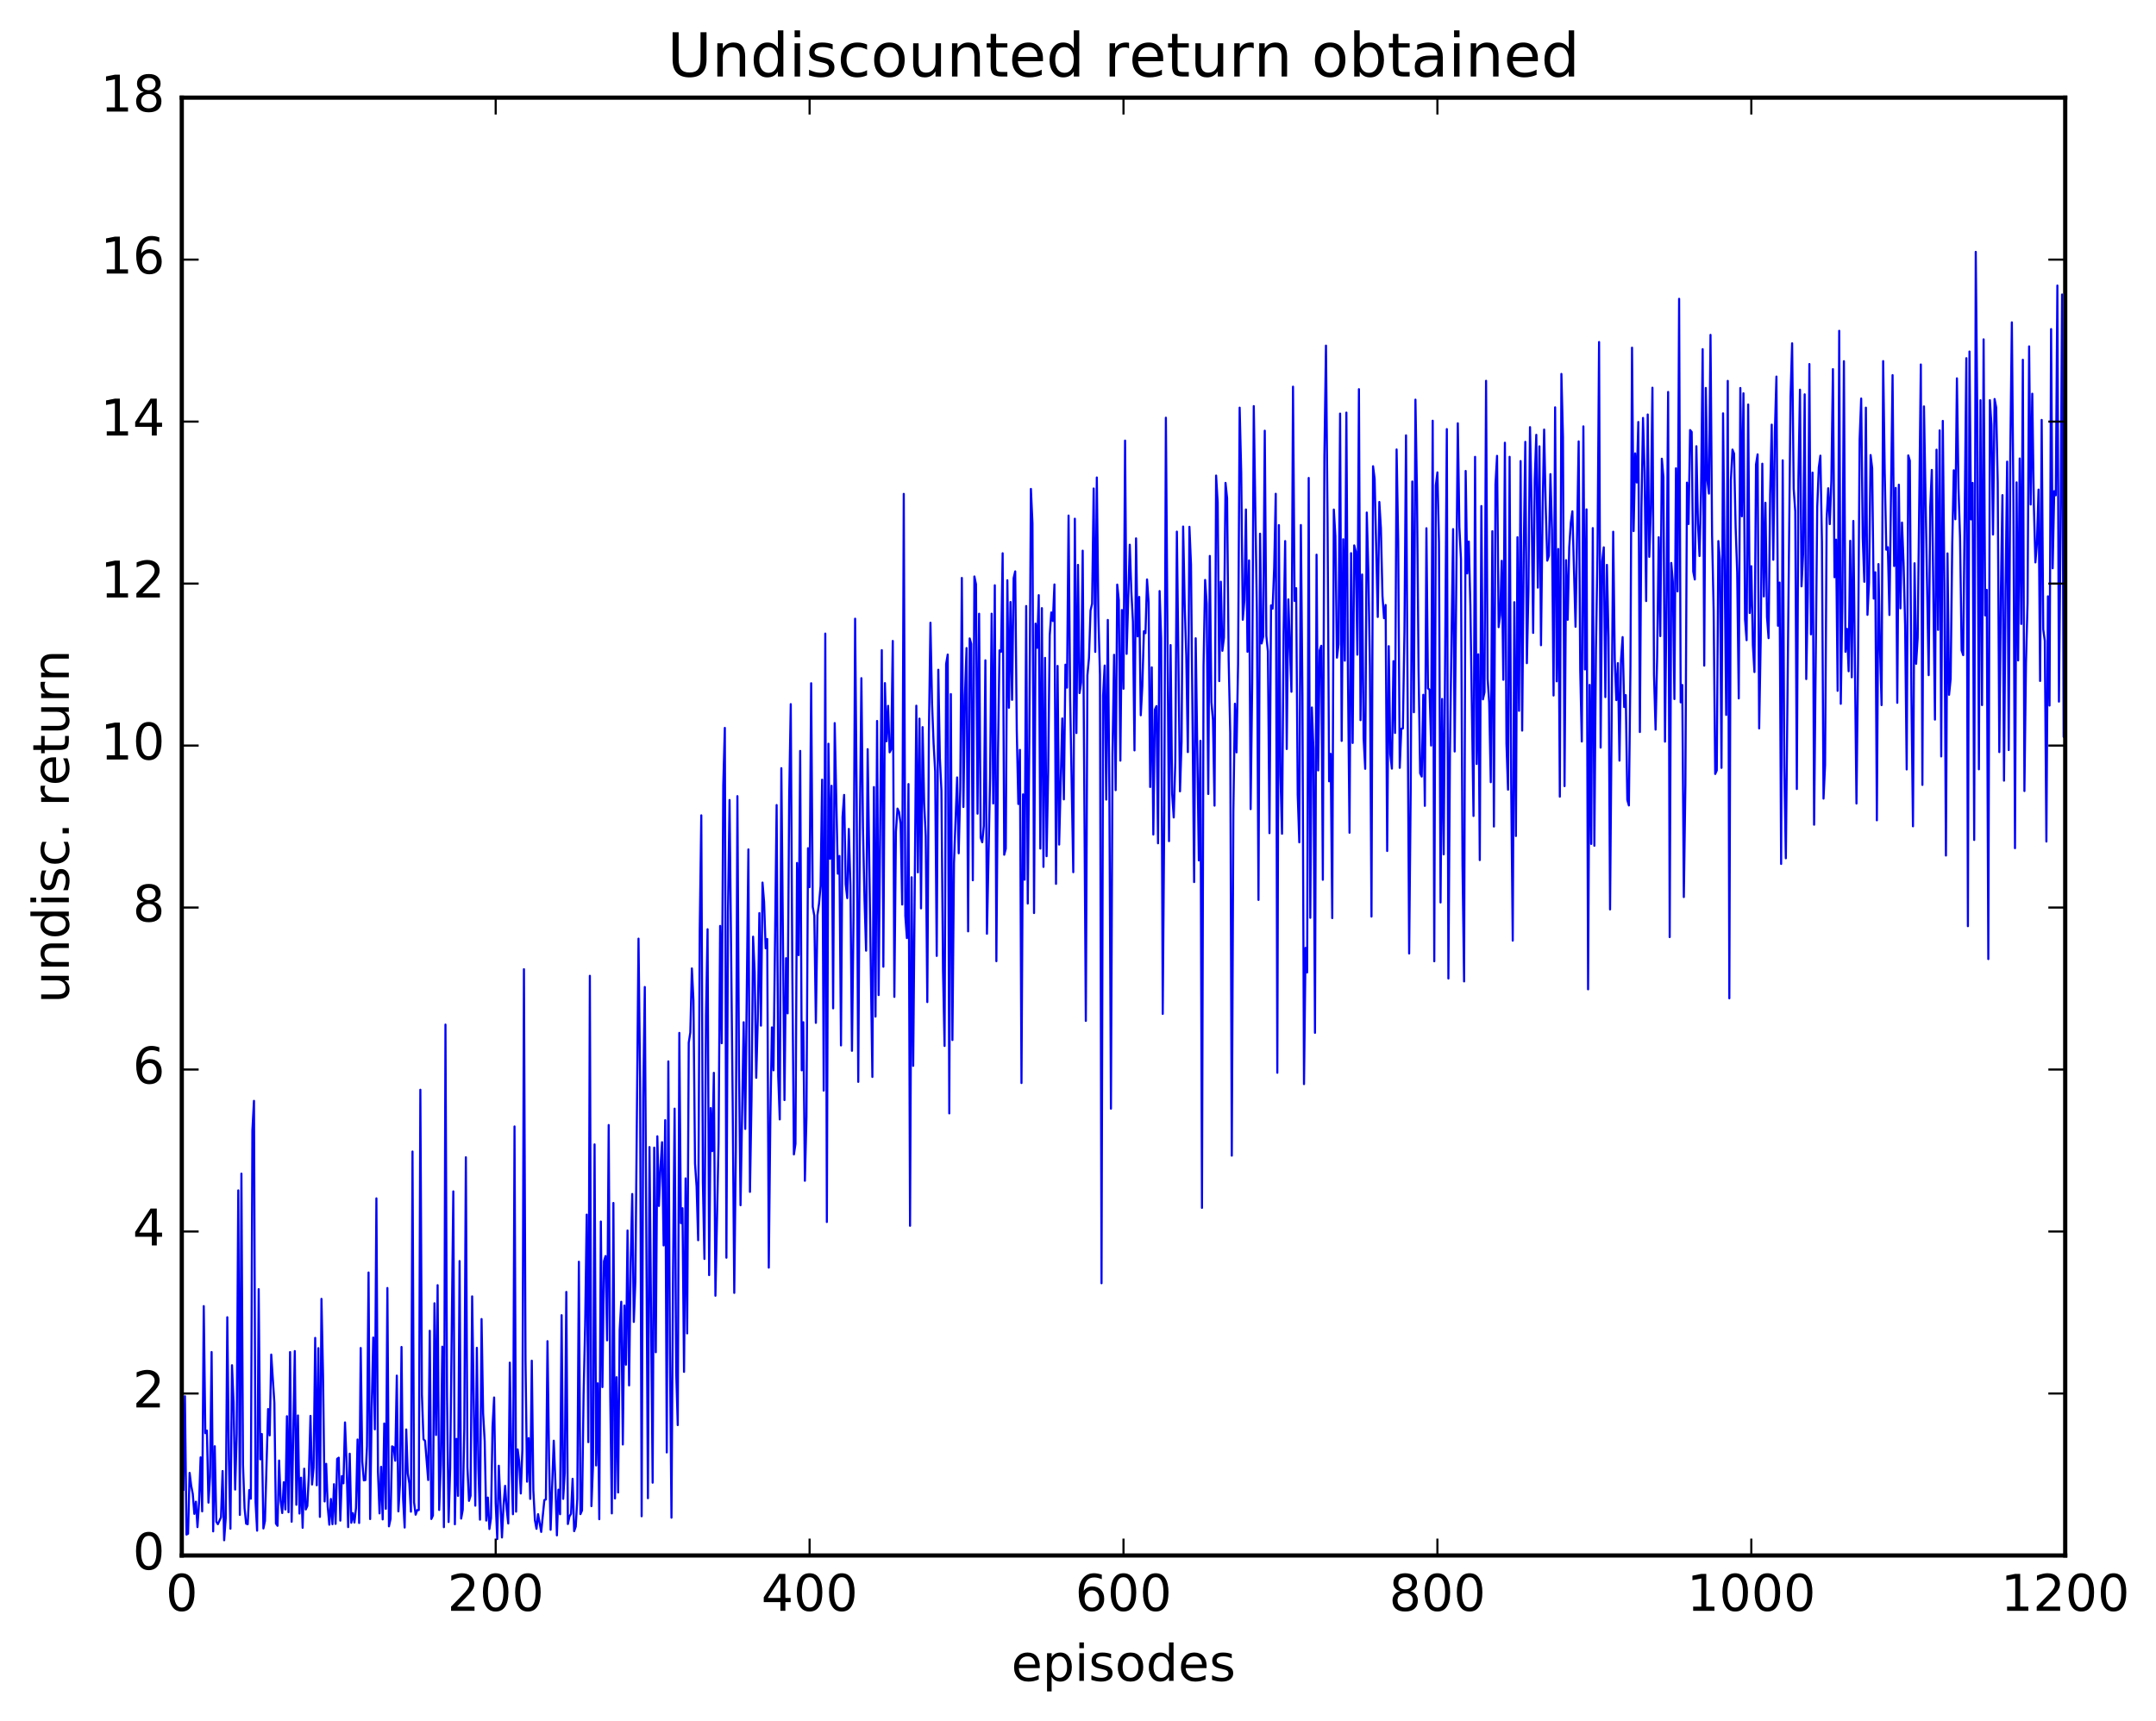 <?xml version="1.0" encoding="utf-8" standalone="no"?>
<!DOCTYPE svg PUBLIC "-//W3C//DTD SVG 1.1//EN"
  "http://www.w3.org/Graphics/SVG/1.1/DTD/svg11.dtd">
<!-- Created with matplotlib (http://matplotlib.org/) -->
<svg height="408pt" version="1.1" viewBox="0 0 511 408" width="511pt" xmlns="http://www.w3.org/2000/svg" xmlns:xlink="http://www.w3.org/1999/xlink">
 <defs>
  <style type="text/css">
*{stroke-linecap:butt;stroke-linejoin:round;stroke-miterlimit:100000;}
  </style>
 </defs>
 <g id="figure_1">
  <g id="patch_1">
   <path d="M 0 408.169 
L 511.954 408.169 
L 511.954 0 
L 0 0 
z
" style="fill:#ffffff;"/>
  </g>
  <g id="axes_1">
   <g id="patch_2">
    <path d="M 43.084 368.742 
L 489.484 368.742 
L 489.484 23.142 
L 43.084 23.142 
z
" style="fill:#ffffff;"/>
   </g>
   <g id="line2d_1">
    <path clip-path="url(#p17d30e671a)" d="M 43.456 353.165 
L 43.828 330.994 
L 44.2 363.785 
L 44.572 363.581 
L 44.944 349.164 
L 45.316 352.205 
L 45.688 354.133 
L 46.06 358.88 
L 46.432 355.994 
L 46.804 362.019 
L 47.176 356.149 
L 47.548 345.483 
L 47.92 358.288 
L 48.292 309.629 
L 48.664 339.74 
L 49.036 339.13 
L 49.408 356.212 
L 49.78 350.08 
L 50.152 320.515 
L 50.524 363.03 
L 50.896 342.851 
L 51.268 360.742 
L 51.64 361.321 
L 52.384 359.676 
L 52.756 348.725 
L 53.128 365.137 
L 53.5 359.887 
L 53.872 312.264 
L 54.244 345.825 
L 54.616 362.399 
L 54.988 323.644 
L 55.36 332.441 
L 55.732 353.114 
L 56.104 339.828 
L 56.476 282.19 
L 56.848 359.126 
L 57.22 278.216 
L 57.592 347.158 
L 57.964 357.518 
L 58.336 361.208 
L 58.708 361.333 
L 59.08 353.232 
L 59.452 355.281 
L 59.824 267.893 
L 60.196 260.972 
L 60.568 356.021 
L 60.94 362.862 
L 61.312 305.613 
L 61.684 345.951 
L 62.056 339.943 
L 62.428 362.337 
L 62.8 360.558 
L 63.544 334.024 
L 63.916 340.273 
L 64.288 321.114 
L 65.032 332.576 
L 65.404 361.185 
L 65.776 361.704 
L 66.148 346.239 
L 66.52 355.887 
L 66.892 358.682 
L 67.264 351.37 
L 67.636 357.838 
L 68.008 335.731 
L 68.38 358.49 
L 68.752 320.528 
L 69.124 360.737 
L 69.868 320.287 
L 70.24 356.721 
L 70.612 335.546 
L 70.984 358.799 
L 71.356 350.299 
L 71.728 362.179 
L 72.1 348.178 
L 72.472 357.837 
L 72.844 357.02 
L 73.216 349.432 
L 73.588 335.652 
L 73.96 351.915 
L 74.332 347.916 
L 74.704 317.165 
L 75.076 352.097 
L 75.448 319.594 
L 75.82 359.594 
L 76.192 307.912 
L 76.564 325.947 
L 76.936 355.932 
L 77.308 347.014 
L 77.68 357.207 
L 78.052 361.446 
L 78.424 355.348 
L 78.796 361.328 
L 79.168 351.839 
L 79.54 361.247 
L 79.912 345.838 
L 80.284 345.559 
L 80.656 360.482 
L 81.028 349.919 
L 81.4 351.636 
L 81.772 337.201 
L 82.144 346.865 
L 82.516 362.012 
L 82.888 344.621 
L 83.26 360.99 
L 83.632 358.702 
L 84.004 360.923 
L 84.376 357.48 
L 84.748 341.248 
L 85.12 361.039 
L 85.492 319.557 
L 85.864 346.494 
L 86.236 350.938 
L 86.608 350.869 
L 86.98 342.87 
L 87.352 301.661 
L 87.724 360.108 
L 88.096 333.941 
L 88.468 317.074 
L 88.84 338.836 
L 89.212 284.088 
L 89.584 348.919 
L 89.956 358.762 
L 90.328 347.725 
L 90.7 360.19 
L 91.072 337.452 
L 91.444 357.683 
L 91.816 305.336 
L 92.188 361.832 
L 92.56 360.072 
L 92.932 342.872 
L 93.304 343.1 
L 93.676 346.283 
L 94.048 326.108 
L 94.42 358.289 
L 94.792 351.975 
L 95.164 319.312 
L 95.536 355.302 
L 95.908 362.117 
L 96.28 338.87 
L 96.652 349.327 
L 97.024 351.723 
L 97.396 358.362 
L 97.768 272.983 
L 98.14 356.155 
L 98.512 359.071 
L 98.884 357.993 
L 99.256 357.983 
L 99.628 258.341 
L 100 330.593 
L 100.372 341.195 
L 100.744 341.549 
L 101.488 350.86 
L 101.86 315.474 
L 102.232 360.087 
L 102.604 359.265 
L 102.976 308.956 
L 103.348 340.189 
L 103.72 304.668 
L 104.092 357.953 
L 104.464 347.303 
L 104.836 319.236 
L 105.208 362.028 
L 105.58 242.891 
L 105.952 331.052 
L 106.324 360.806 
L 106.696 348.074 
L 107.44 282.432 
L 107.812 361.348 
L 108.184 341.103 
L 108.556 354.615 
L 108.928 298.951 
L 109.3 359.997 
L 109.672 357.947 
L 110.044 338.599 
L 110.416 274.348 
L 110.788 347.813 
L 111.16 355.793 
L 111.532 354.585 
L 111.904 307.322 
L 112.648 356.936 
L 113.02 319.514 
L 113.392 348.106 
L 113.764 360.25 
L 114.136 312.693 
L 114.508 335.057 
L 114.88 341.693 
L 115.252 360.464 
L 115.624 355.012 
L 115.996 362.474 
L 116.368 359.915 
L 116.74 338.192 
L 117.112 331.288 
L 117.484 356.29 
L 117.856 364.858 
L 118.228 347.467 
L 118.972 364.476 
L 119.344 356.946 
L 119.716 352.236 
L 120.088 357.772 
L 120.46 361.157 
L 120.832 323.032 
L 121.204 346.704 
L 121.576 358.961 
L 121.948 267.041 
L 122.32 358.355 
L 122.692 343.595 
L 123.064 346.564 
L 123.436 354.047 
L 123.808 343.683 
L 124.18 229.764 
L 124.552 322.637 
L 124.924 351.255 
L 125.296 340.916 
L 125.668 355.327 
L 126.04 322.569 
L 126.412 353.33 
L 126.784 360.369 
L 127.156 362.421 
L 127.528 358.951 
L 128.272 363.16 
L 129.016 355.609 
L 129.388 355.459 
L 129.76 317.939 
L 130.132 345.809 
L 130.504 362.652 
L 131.248 341.535 
L 131.62 350.929 
L 131.992 363.971 
L 132.364 353.144 
L 132.736 358.962 
L 133.108 311.778 
L 133.48 355.324 
L 133.852 349.139 
L 134.224 306.267 
L 134.596 361.284 
L 134.968 359.461 
L 135.34 358.888 
L 135.712 350.564 
L 136.084 362.973 
L 136.456 361.898 
L 136.828 355.327 
L 137.2 299.114 
L 137.572 358.941 
L 137.944 358.068 
L 138.316 330.661 
L 138.688 314.272 
L 139.06 287.939 
L 139.432 341.87 
L 139.804 231.327 
L 140.176 357.044 
L 140.548 347.449 
L 140.92 271.295 
L 141.292 347.407 
L 141.664 327.918 
L 142.036 360.148 
L 142.408 289.571 
L 142.78 328.823 
L 143.152 298.989 
L 143.524 297.759 
L 143.896 317.749 
L 144.268 266.702 
L 144.64 331.366 
L 145.012 358.767 
L 145.384 285.176 
L 145.756 355.23 
L 146.128 326.482 
L 146.5 353.808 
L 146.872 315.233 
L 147.244 308.596 
L 147.616 342.432 
L 147.988 309.487 
L 148.36 323.514 
L 148.732 291.699 
L 149.104 328.427 
L 149.476 299.484 
L 149.848 283.052 
L 150.22 313.376 
L 150.592 303.77 
L 151.336 222.52 
L 151.708 255.695 
L 152.08 359.446 
L 152.452 260.129 
L 152.824 233.979 
L 153.568 355.163 
L 153.94 271.929 
L 154.684 351.487 
L 155.056 272.058 
L 155.428 320.564 
L 155.8 269.372 
L 156.172 285.883 
L 156.544 276.788 
L 156.916 270.77 
L 157.288 295.244 
L 157.66 265.549 
L 158.032 344.314 
L 158.404 251.616 
L 158.776 319.716 
L 159.148 359.785 
L 159.52 301.591 
L 159.892 262.82 
L 160.264 325.094 
L 160.636 337.83 
L 161.008 244.86 
L 161.38 289.96 
L 161.752 286.424 
L 162.124 325.216 
L 162.496 279.35 
L 162.868 316.096 
L 163.24 247.182 
L 163.612 244.776 
L 163.984 229.577 
L 164.356 237.152 
L 164.728 275.855 
L 165.1 281.26 
L 165.472 294.009 
L 165.844 220.617 
L 166.216 193.284 
L 166.588 280.18 
L 166.96 298.444 
L 167.332 240.709 
L 167.704 220.29 
L 168.076 302.282 
L 168.448 262.675 
L 168.82 272.9 
L 169.192 254.327 
L 169.564 307.165 
L 170.308 270.841 
L 170.68 219.5 
L 171.052 247.304 
L 171.424 186.109 
L 171.796 172.557 
L 172.168 298.149 
L 172.54 216.182 
L 172.912 189.648 
L 173.656 261.485 
L 174.028 306.488 
L 174.4 272.736 
L 174.772 188.739 
L 175.144 251.836 
L 175.516 285.713 
L 176.26 242.333 
L 176.632 267.622 
L 177.376 201.363 
L 177.748 282.544 
L 178.12 260.627 
L 178.492 222.048 
L 178.864 230.487 
L 179.236 255.505 
L 179.608 241.459 
L 179.98 216.457 
L 180.352 243.143 
L 180.724 209.225 
L 181.096 213.827 
L 181.468 224.799 
L 181.84 222.594 
L 182.212 300.508 
L 182.584 264.612 
L 182.956 243.55 
L 183.328 253.73 
L 184.072 190.843 
L 184.444 255.079 
L 184.816 265.368 
L 185.188 182.103 
L 185.932 260.782 
L 186.304 227.147 
L 186.676 240.238 
L 187.048 188.793 
L 187.42 166.926 
L 187.792 230.271 
L 188.164 273.665 
L 188.536 271.18 
L 188.908 204.574 
L 189.28 226.427 
L 189.652 178.016 
L 190.024 253.733 
L 190.396 242.328 
L 190.768 279.916 
L 191.14 264.776 
L 191.512 201.076 
L 191.884 210.305 
L 192.256 161.97 
L 192.628 214.967 
L 193 217.091 
L 193.372 242.477 
L 193.744 216.962 
L 194.116 214.24 
L 194.488 210.015 
L 194.86 184.825 
L 195.232 258.54 
L 195.604 150.198 
L 195.976 289.688 
L 196.348 176.31 
L 196.72 203.58 
L 197.092 186.275 
L 197.464 239.039 
L 197.836 171.419 
L 198.58 207.119 
L 198.952 202.924 
L 199.324 247.829 
L 199.696 193.632 
L 200.068 188.447 
L 200.44 209.619 
L 200.812 212.915 
L 201.184 196.509 
L 201.556 209.923 
L 201.928 249.101 
L 202.3 217.507 
L 202.672 146.668 
L 203.044 189.736 
L 203.416 256.467 
L 203.788 197.114 
L 204.16 160.769 
L 204.532 196.241 
L 204.904 213.376 
L 205.276 225.366 
L 205.648 177.598 
L 206.764 255.297 
L 207.136 186.575 
L 207.508 240.993 
L 207.88 170.91 
L 208.252 235.892 
L 208.996 154.125 
L 209.368 229.171 
L 209.74 161.938 
L 210.112 175.738 
L 210.484 167.318 
L 210.856 178.342 
L 211.228 177.614 
L 211.6 151.945 
L 211.972 236.321 
L 212.344 197.166 
L 212.716 191.687 
L 213.088 192.49 
L 213.46 195.349 
L 213.832 214.428 
L 214.204 117.083 
L 214.576 217.097 
L 214.948 222.386 
L 215.32 185.87 
L 215.692 290.586 
L 216.064 207.967 
L 216.436 252.67 
L 217.18 167.295 
L 217.552 206.798 
L 217.924 170.36 
L 218.296 215.339 
L 218.668 172.375 
L 219.04 190.492 
L 219.412 198.239 
L 219.784 237.552 
L 220.156 173.91 
L 220.528 147.625 
L 220.9 166.585 
L 221.272 176.194 
L 221.644 182.818 
L 222.016 226.606 
L 222.388 158.773 
L 222.76 179.744 
L 223.132 187.455 
L 223.504 229.926 
L 223.876 247.954 
L 224.248 157.379 
L 224.62 155.171 
L 224.992 263.94 
L 225.364 164.542 
L 225.736 246.549 
L 226.108 204.589 
L 226.852 184.296 
L 227.224 202.28 
L 227.596 186.838 
L 227.968 137.006 
L 228.34 191.306 
L 228.712 164.865 
L 229.084 153.634 
L 229.456 220.787 
L 229.828 151.345 
L 230.2 152.648 
L 230.572 208.677 
L 230.944 136.659 
L 231.316 138.503 
L 231.688 192.886 
L 232.06 145.492 
L 232.432 198.582 
L 232.804 199.67 
L 233.176 195.786 
L 233.548 156.532 
L 233.92 221.355 
L 234.664 184.46 
L 235.036 145.479 
L 235.408 190.472 
L 235.78 138.748 
L 236.152 227.857 
L 236.524 179.383 
L 236.896 154.18 
L 237.268 154.517 
L 237.64 131.157 
L 238.012 202.624 
L 238.384 201.191 
L 238.756 137.551 
L 239.128 167.78 
L 239.5 142.715 
L 239.872 165.902 
L 240.244 137.059 
L 240.616 135.452 
L 240.988 173.217 
L 241.36 190.593 
L 241.732 177.764 
L 242.104 256.741 
L 242.476 188.309 
L 242.848 208.551 
L 243.22 143.664 
L 243.592 214.19 
L 243.964 175.251 
L 244.336 115.904 
L 244.708 124.086 
L 245.08 216.446 
L 245.452 147.836 
L 245.824 153.569 
L 246.196 141.089 
L 246.568 201.164 
L 246.94 144.167 
L 247.312 205.505 
L 247.684 155.956 
L 248.056 202.968 
L 248.428 183.135 
L 248.8 150.621 
L 249.172 145.184 
L 249.544 147.212 
L 249.916 138.551 
L 250.288 209.522 
L 250.66 157.861 
L 251.032 200.219 
L 251.776 170.317 
L 252.148 189.499 
L 252.52 157.567 
L 252.892 163.015 
L 253.264 122.219 
L 253.636 165.511 
L 254.38 206.761 
L 254.752 122.967 
L 255.124 173.772 
L 255.496 133.906 
L 255.868 164.3 
L 256.24 161.777 
L 256.612 130.546 
L 257.356 242.013 
L 257.728 160.117 
L 258.1 156.008 
L 258.472 144.71 
L 258.844 143.124 
L 259.216 115.804 
L 259.588 154.543 
L 259.96 113.192 
L 260.332 146.014 
L 260.704 159.957 
L 261.076 304.207 
L 261.448 164.903 
L 261.82 157.775 
L 262.192 189.558 
L 262.564 146.961 
L 262.936 187.799 
L 263.308 262.821 
L 263.68 178.646 
L 264.052 155.231 
L 264.424 187.316 
L 264.796 138.586 
L 265.168 142.286 
L 265.54 180.317 
L 265.912 144.609 
L 266.284 163.273 
L 266.656 104.45 
L 267.028 155.009 
L 267.772 129.135 
L 268.144 140.201 
L 268.516 147.344 
L 268.888 177.888 
L 269.26 127.625 
L 269.632 150.865 
L 270.004 141.505 
L 270.376 169.564 
L 270.748 162.586 
L 271.12 149.631 
L 271.492 150.099 
L 271.864 137.364 
L 272.236 142.79 
L 272.608 186.565 
L 272.98 158.199 
L 273.352 197.834 
L 273.724 168.229 
L 274.096 167.384 
L 274.468 199.907 
L 274.84 140.113 
L 275.212 151.39 
L 275.584 240.352 
L 275.956 191.704 
L 276.328 99.022 
L 277.072 199.402 
L 277.444 152.924 
L 277.816 188.227 
L 278.188 193.788 
L 278.56 180.673 
L 278.932 126.027 
L 279.676 187.592 
L 280.048 175.813 
L 280.42 124.824 
L 280.792 143.425 
L 281.164 155.355 
L 281.536 178.288 
L 281.908 124.887 
L 282.28 133.83 
L 283.024 209.105 
L 283.396 151.309 
L 284.14 203.972 
L 284.512 175.615 
L 284.884 286.331 
L 285.256 157.847 
L 285.628 137.483 
L 286 143.143 
L 286.372 188.22 
L 286.744 131.793 
L 287.116 166.444 
L 287.488 170.696 
L 287.86 190.984 
L 288.232 112.739 
L 288.604 119.107 
L 288.976 161.461 
L 289.348 137.895 
L 289.72 154.279 
L 290.092 151.143 
L 290.464 114.473 
L 290.836 118.101 
L 291.208 156.446 
L 291.58 173.747 
L 291.952 273.958 
L 292.324 192.209 
L 292.696 166.83 
L 293.068 178.356 
L 293.44 157.414 
L 293.812 96.641 
L 294.184 112.065 
L 294.556 146.915 
L 294.928 142.324 
L 295.3 120.779 
L 295.672 154.512 
L 296.044 132.852 
L 296.416 191.809 
L 296.788 161.89 
L 297.16 96.273 
L 297.904 145.302 
L 298.276 213.337 
L 298.648 126.522 
L 299.02 152.546 
L 299.392 150.919 
L 299.764 102.104 
L 300.136 150.712 
L 300.508 154.411 
L 300.88 197.507 
L 301.252 143.512 
L 301.624 144.293 
L 301.996 134.629 
L 302.368 117.059 
L 302.74 254.307 
L 303.112 124.478 
L 303.484 183.708 
L 303.856 197.645 
L 304.228 150.085 
L 304.6 128.266 
L 304.972 177.564 
L 305.344 142.095 
L 306.088 163.99 
L 306.46 91.665 
L 306.832 142.463 
L 307.204 139.43 
L 307.576 188.362 
L 307.948 199.684 
L 308.32 124.463 
L 308.692 164.713 
L 309.064 256.999 
L 309.436 224.704 
L 309.808 230.535 
L 310.18 113.302 
L 310.552 217.576 
L 310.924 167.712 
L 311.296 177.473 
L 311.668 244.84 
L 312.04 131.494 
L 312.412 182.638 
L 312.784 154.225 
L 313.156 153.088 
L 313.528 208.561 
L 313.9 108.124 
L 314.272 81.932 
L 314.644 122.573 
L 315.016 185.219 
L 315.388 178.71 
L 315.76 217.643 
L 316.132 120.797 
L 316.504 127.098 
L 316.876 155.906 
L 317.248 152.758 
L 317.62 98.049 
L 317.992 175.636 
L 318.364 127.83 
L 318.736 156.622 
L 319.108 97.812 
L 319.48 159.783 
L 319.852 197.403 
L 320.224 131.135 
L 320.596 176.129 
L 320.968 129.292 
L 321.34 130.753 
L 321.712 155.195 
L 322.084 92.258 
L 322.456 170.719 
L 322.828 136.192 
L 323.2 175.032 
L 323.572 182.257 
L 323.944 121.503 
L 324.316 135.396 
L 324.688 157.776 
L 325.06 217.285 
L 325.432 110.527 
L 325.804 113.512 
L 326.548 146.257 
L 326.92 118.997 
L 327.292 125.265 
L 327.664 141.26 
L 328.036 146.551 
L 328.408 143.416 
L 328.78 201.734 
L 329.152 153.182 
L 329.524 178.793 
L 329.896 182.212 
L 330.268 156.733 
L 330.64 173.756 
L 331.012 106.552 
L 331.384 128.108 
L 331.756 182.022 
L 332.128 172.759 
L 332.5 172.681 
L 332.872 149.809 
L 333.244 103.205 
L 333.988 226.031 
L 334.36 186.801 
L 334.732 114.142 
L 335.104 168.848 
L 335.476 94.74 
L 335.848 117.29 
L 336.22 158.963 
L 336.592 183.306 
L 336.964 184.09 
L 337.336 164.706 
L 337.708 191.036 
L 338.08 125.227 
L 338.452 163.182 
L 338.824 163.513 
L 339.196 176.739 
L 339.568 99.738 
L 339.94 227.88 
L 340.312 115.057 
L 340.684 111.983 
L 341.056 128.599 
L 341.428 213.936 
L 341.8 165.695 
L 342.172 202.532 
L 342.916 101.721 
L 343.288 231.966 
L 343.66 177.788 
L 344.404 125.43 
L 344.776 178.15 
L 345.52 100.348 
L 345.892 124.935 
L 346.264 132.525 
L 346.636 205.191 
L 347.008 232.654 
L 347.38 111.648 
L 347.752 135.933 
L 348.124 128.368 
L 348.496 143.542 
L 349.24 193.432 
L 349.612 108.3 
L 349.984 181.107 
L 350.356 155.102 
L 350.728 203.889 
L 351.1 119.962 
L 351.472 165.789 
L 351.844 164.086 
L 352.216 90.275 
L 352.588 160.941 
L 352.96 166.534 
L 353.332 185.424 
L 353.704 125.927 
L 354.076 195.937 
L 354.448 114.832 
L 354.82 108.064 
L 355.192 148.673 
L 355.564 145.812 
L 355.936 132.943 
L 356.308 161.148 
L 356.68 104.955 
L 357.052 176.261 
L 357.424 187.199 
L 357.796 108.295 
L 358.168 185.642 
L 358.54 222.982 
L 358.912 142.76 
L 359.284 198.19 
L 359.656 127.355 
L 360.028 168.512 
L 360.4 109.301 
L 360.772 173.194 
L 361.144 131.153 
L 361.516 104.743 
L 361.888 157.208 
L 362.26 139.777 
L 362.632 101.258 
L 363.004 119.034 
L 363.376 150.036 
L 363.748 113.774 
L 364.12 103.081 
L 364.492 139.308 
L 364.864 105.81 
L 365.236 152.953 
L 365.608 121.385 
L 365.98 101.835 
L 366.352 120.131 
L 366.724 132.91 
L 367.096 131.76 
L 367.468 112.398 
L 367.84 125.577 
L 368.212 164.875 
L 368.584 96.564 
L 368.956 161.521 
L 369.328 130.143 
L 369.7 188.858 
L 370.072 88.644 
L 370.444 103.615 
L 370.816 186.357 
L 371.188 132.785 
L 371.56 146.925 
L 371.932 129.672 
L 372.304 123.87 
L 372.676 121.214 
L 373.42 148.579 
L 374.164 104.638 
L 374.536 158.89 
L 374.908 175.781 
L 375.28 101.078 
L 375.652 158.698 
L 376.024 120.75 
L 376.396 234.529 
L 376.768 162.36 
L 377.14 200.068 
L 377.512 125.191 
L 377.884 200.486 
L 378.256 153.833 
L 378.628 131.281 
L 379 81.083 
L 379.372 177.223 
L 379.744 133.092 
L 380.116 129.753 
L 380.488 165.256 
L 380.86 133.906 
L 381.232 151.04 
L 381.604 215.585 
L 382.348 126.051 
L 382.72 156.308 
L 383.092 165.967 
L 383.464 157.2 
L 383.836 180.311 
L 384.208 156.416 
L 384.58 151.031 
L 384.952 167.614 
L 385.324 164.779 
L 385.696 189.623 
L 386.068 190.94 
L 386.44 157.899 
L 386.812 82.416 
L 387.184 125.906 
L 387.556 107.481 
L 387.928 114.376 
L 388.3 100.039 
L 388.672 173.53 
L 389.044 120.565 
L 389.416 99.074 
L 389.788 111.792 
L 390.16 142.484 
L 390.532 98.261 
L 390.904 132.003 
L 391.276 120.44 
L 391.648 91.913 
L 392.02 159.967 
L 392.392 172.961 
L 392.764 155.827 
L 393.136 127.359 
L 393.508 150.803 
L 393.88 108.745 
L 394.252 113.082 
L 394.624 175.814 
L 394.996 140.625 
L 395.368 92.919 
L 395.74 222.144 
L 396.112 133.451 
L 396.484 137.937 
L 396.856 165.719 
L 397.228 111.017 
L 397.6 140.199 
L 397.972 70.838 
L 398.344 166.498 
L 398.716 162.373 
L 399.088 212.651 
L 399.46 185.97 
L 399.832 114.413 
L 400.204 124.222 
L 400.576 101.949 
L 400.948 102.393 
L 401.32 135.491 
L 401.692 137.371 
L 402.064 105.783 
L 402.436 124.073 
L 402.808 131.81 
L 403.18 116.325 
L 403.552 82.776 
L 403.924 157.791 
L 404.296 91.964 
L 404.668 113.81 
L 405.04 117.014 
L 405.412 79.385 
L 405.784 126.865 
L 406.156 144.679 
L 406.528 183.477 
L 406.9 182.637 
L 407.272 128.265 
L 407.644 132.756 
L 408.016 182.028 
L 408.388 97.988 
L 409.132 169.486 
L 409.504 90.291 
L 409.876 236.664 
L 410.248 113.796 
L 410.62 106.579 
L 410.992 107.533 
L 411.364 124.902 
L 411.736 135.653 
L 412.108 165.568 
L 412.48 91.979 
L 412.852 122.393 
L 413.224 93.238 
L 413.596 146.819 
L 413.968 151.76 
L 414.34 95.898 
L 414.712 145.321 
L 415.084 134.222 
L 415.456 152.922 
L 415.828 159.314 
L 416.2 110.103 
L 416.572 107.713 
L 416.944 172.675 
L 417.316 151.416 
L 417.688 109.929 
L 418.06 141.4 
L 418.432 119.183 
L 418.804 146.282 
L 419.176 151.278 
L 419.548 117.199 
L 419.92 100.667 
L 420.292 132.699 
L 420.664 102.589 
L 421.036 89.271 
L 421.408 148.342 
L 421.78 138.104 
L 422.152 204.801 
L 422.524 109.121 
L 422.896 181.597 
L 423.268 203.454 
L 424.384 93.913 
L 424.756 81.389 
L 425.128 115.865 
L 425.5 121.223 
L 425.872 187.049 
L 426.244 113.915 
L 426.616 92.382 
L 426.988 139 
L 427.36 131.309 
L 427.732 93.485 
L 428.104 160.979 
L 428.476 140.79 
L 428.848 86.299 
L 429.22 150.379 
L 429.592 112.034 
L 429.964 195.506 
L 430.708 120.192 
L 431.08 110.826 
L 431.452 108.021 
L 431.824 128.355 
L 432.196 189.317 
L 432.568 181.354 
L 432.94 122.943 
L 433.312 115.75 
L 433.684 124.245 
L 434.056 114.04 
L 434.428 87.506 
L 434.8 136.84 
L 435.172 127.929 
L 435.544 163.766 
L 435.916 78.421 
L 436.288 166.846 
L 436.66 143.011 
L 437.032 85.623 
L 437.404 154.516 
L 437.776 149.083 
L 438.148 159.127 
L 438.52 128.202 
L 438.892 160.559 
L 439.264 123.495 
L 440.008 190.48 
L 440.38 157.194 
L 440.752 104.26 
L 441.124 94.478 
L 441.496 127.522 
L 441.868 137.919 
L 442.24 96.641 
L 442.612 145.75 
L 442.984 138.112 
L 443.356 107.871 
L 443.728 111.01 
L 444.1 141.9 
L 444.472 135.667 
L 444.844 194.463 
L 445.216 133.725 
L 445.588 153.802 
L 445.96 167.154 
L 446.332 85.601 
L 446.704 111.966 
L 447.076 130.318 
L 447.448 129.722 
L 447.82 145.786 
L 448.564 88.926 
L 448.936 134.183 
L 449.308 115.658 
L 449.68 166.608 
L 450.052 114.908 
L 450.424 144.216 
L 450.796 123.875 
L 451.168 133.516 
L 451.54 148.321 
L 451.912 182.406 
L 452.284 107.965 
L 452.656 109.224 
L 453.028 164.78 
L 453.4 195.885 
L 453.772 133.531 
L 454.144 157.364 
L 454.516 151.166 
L 455.26 86.403 
L 455.632 186.069 
L 456.004 96.346 
L 457.12 160.052 
L 457.492 120.186 
L 457.864 111.4 
L 458.608 170.585 
L 458.98 106.605 
L 459.352 149.328 
L 459.724 102.027 
L 460.096 179.319 
L 460.468 99.778 
L 460.84 138.226 
L 461.212 202.81 
L 461.584 131.191 
L 461.956 164.711 
L 462.328 160.933 
L 462.7 129.387 
L 463.072 111.486 
L 463.444 123.089 
L 463.816 89.689 
L 464.188 115.689 
L 464.56 127.545 
L 464.932 154.163 
L 465.304 155.31 
L 466.048 84.915 
L 466.42 219.56 
L 466.792 83.334 
L 467.164 123.126 
L 467.536 114.485 
L 467.908 199.121 
L 468.28 59.71 
L 468.652 99.083 
L 469.024 182.373 
L 469.396 94.878 
L 469.768 167.146 
L 470.14 80.448 
L 470.512 145.894 
L 470.884 139.83 
L 471.256 227.361 
L 471.628 94.867 
L 472 100.732 
L 472.372 126.718 
L 472.744 94.592 
L 473.116 96.577 
L 473.488 114.284 
L 473.86 178.291 
L 474.232 140.587 
L 474.604 117.377 
L 474.976 185.06 
L 475.348 139.817 
L 475.72 109.435 
L 476.092 177.805 
L 476.464 107.338 
L 476.836 76.418 
L 477.208 118.903 
L 477.58 201.066 
L 477.952 114.354 
L 478.324 156.562 
L 478.696 108.689 
L 479.068 147.917 
L 479.44 85.287 
L 479.812 187.52 
L 480.184 157.1 
L 480.556 142.997 
L 480.928 82.112 
L 481.3 119.603 
L 481.672 93.336 
L 482.044 119.422 
L 482.416 133.326 
L 482.788 128.706 
L 483.16 116.065 
L 483.532 161.43 
L 483.904 99.543 
L 484.276 149.213 
L 484.648 151.922 
L 485.02 199.494 
L 485.392 141.364 
L 485.764 167.253 
L 486.136 78.017 
L 486.508 134.717 
L 486.88 116.433 
L 487.252 117.415 
L 487.624 67.686 
L 487.996 166.324 
L 488.368 126.121 
L 488.74 69.811 
L 489.112 174.665 
L 489.484 135.093 
L 489.484 135.093 
" style="fill:none;stroke:#0000ff;stroke-linecap:square;stroke-width:0.5;"/>
   </g>
   <g id="patch_3">
    <path d="M 43.084 23.142 
L 489.484 23.142 
" style="fill:none;stroke:#000000;stroke-linecap:square;stroke-linejoin:miter;"/>
   </g>
   <g id="patch_4">
    <path d="M 489.484 368.742 
L 489.484 23.142 
" style="fill:none;stroke:#000000;stroke-linecap:square;stroke-linejoin:miter;"/>
   </g>
   <g id="patch_5">
    <path d="M 43.084 368.742 
L 43.084 23.142 
" style="fill:none;stroke:#000000;stroke-linecap:square;stroke-linejoin:miter;"/>
   </g>
   <g id="patch_6">
    <path d="M 43.084 368.742 
L 489.484 368.742 
" style="fill:none;stroke:#000000;stroke-linecap:square;stroke-linejoin:miter;"/>
   </g>
   <g id="matplotlib.axis_1">
    <g id="xtick_1">
     <g id="line2d_2">
      <defs>
       <path d="M 0 0 
L 0 -4 
" id="m94d3d64ab3" style="stroke:#000000;stroke-width:0.5;"/>
      </defs>
      <g>
       <use style="stroke:#000000;stroke-width:0.5;" x="43.084" xlink:href="#m94d3d64ab3" y="368.742"/>
      </g>
     </g>
     <g id="line2d_3">
      <defs>
       <path d="M 0 0 
L 0 4 
" id="ma4b8add0fe" style="stroke:#000000;stroke-width:0.5;"/>
      </defs>
      <g>
       <use style="stroke:#000000;stroke-width:0.5;" x="43.084" xlink:href="#ma4b8add0fe" y="23.142"/>
      </g>
     </g>
     <g id="text_1">
      <!-- 0 -->
      <defs>
       <path d="M 31.781 66.406 
Q 24.172 66.406 20.328 58.906 
Q 16.5 51.422 16.5 36.375 
Q 16.5 21.391 20.328 13.891 
Q 24.172 6.391 31.781 6.391 
Q 39.453 6.391 43.281 13.891 
Q 47.125 21.391 47.125 36.375 
Q 47.125 51.422 43.281 58.906 
Q 39.453 66.406 31.781 66.406 
M 31.781 74.219 
Q 44.047 74.219 50.516 64.516 
Q 56.984 54.828 56.984 36.375 
Q 56.984 17.969 50.516 8.266 
Q 44.047 -1.422 31.781 -1.422 
Q 19.531 -1.422 13.062 8.266 
Q 6.594 17.969 6.594 36.375 
Q 6.594 54.828 13.062 64.516 
Q 19.531 74.219 31.781 74.219 
" id="BitstreamVeraSans-Roman-30"/>
      </defs>
      <g transform="translate(39.266 381.86)scale(0.12 -0.12)">
       <use xlink:href="#BitstreamVeraSans-Roman-30"/>
      </g>
     </g>
    </g>
    <g id="xtick_2">
     <g id="line2d_4">
      <g>
       <use style="stroke:#000000;stroke-width:0.5;" x="117.484" xlink:href="#m94d3d64ab3" y="368.742"/>
      </g>
     </g>
     <g id="line2d_5">
      <g>
       <use style="stroke:#000000;stroke-width:0.5;" x="117.484" xlink:href="#ma4b8add0fe" y="23.142"/>
      </g>
     </g>
     <g id="text_2">
      <!-- 200 -->
      <defs>
       <path d="M 19.188 8.297 
L 53.609 8.297 
L 53.609 0 
L 7.328 0 
L 7.328 8.297 
Q 12.938 14.109 22.625 23.891 
Q 32.328 33.688 34.812 36.531 
Q 39.547 41.844 41.422 45.531 
Q 43.312 49.219 43.312 52.781 
Q 43.312 58.594 39.234 62.25 
Q 35.156 65.922 28.609 65.922 
Q 23.969 65.922 18.812 64.312 
Q 13.672 62.703 7.812 59.422 
L 7.812 69.391 
Q 13.766 71.781 18.938 73 
Q 24.125 74.219 28.422 74.219 
Q 39.75 74.219 46.484 68.547 
Q 53.219 62.891 53.219 53.422 
Q 53.219 48.922 51.531 44.891 
Q 49.859 40.875 45.406 35.406 
Q 44.188 33.984 37.641 27.219 
Q 31.109 20.453 19.188 8.297 
" id="BitstreamVeraSans-Roman-32"/>
      </defs>
      <g transform="translate(106.031 381.86)scale(0.12 -0.12)">
       <use xlink:href="#BitstreamVeraSans-Roman-32"/>
       <use x="63.623" xlink:href="#BitstreamVeraSans-Roman-30"/>
       <use x="127.246" xlink:href="#BitstreamVeraSans-Roman-30"/>
      </g>
     </g>
    </g>
    <g id="xtick_3">
     <g id="line2d_6">
      <g>
       <use style="stroke:#000000;stroke-width:0.5;" x="191.884" xlink:href="#m94d3d64ab3" y="368.742"/>
      </g>
     </g>
     <g id="line2d_7">
      <g>
       <use style="stroke:#000000;stroke-width:0.5;" x="191.884" xlink:href="#ma4b8add0fe" y="23.142"/>
      </g>
     </g>
     <g id="text_3">
      <!-- 400 -->
      <defs>
       <path d="M 37.797 64.312 
L 12.891 25.391 
L 37.797 25.391 
z
M 35.203 72.906 
L 47.609 72.906 
L 47.609 25.391 
L 58.016 25.391 
L 58.016 17.188 
L 47.609 17.188 
L 47.609 0 
L 37.797 0 
L 37.797 17.188 
L 4.891 17.188 
L 4.891 26.703 
z
" id="BitstreamVeraSans-Roman-34"/>
      </defs>
      <g transform="translate(180.431 381.86)scale(0.12 -0.12)">
       <use xlink:href="#BitstreamVeraSans-Roman-34"/>
       <use x="63.623" xlink:href="#BitstreamVeraSans-Roman-30"/>
       <use x="127.246" xlink:href="#BitstreamVeraSans-Roman-30"/>
      </g>
     </g>
    </g>
    <g id="xtick_4">
     <g id="line2d_8">
      <g>
       <use style="stroke:#000000;stroke-width:0.5;" x="266.284" xlink:href="#m94d3d64ab3" y="368.742"/>
      </g>
     </g>
     <g id="line2d_9">
      <g>
       <use style="stroke:#000000;stroke-width:0.5;" x="266.284" xlink:href="#ma4b8add0fe" y="23.142"/>
      </g>
     </g>
     <g id="text_4">
      <!-- 600 -->
      <defs>
       <path d="M 33.016 40.375 
Q 26.375 40.375 22.484 35.828 
Q 18.609 31.297 18.609 23.391 
Q 18.609 15.531 22.484 10.953 
Q 26.375 6.391 33.016 6.391 
Q 39.656 6.391 43.531 10.953 
Q 47.406 15.531 47.406 23.391 
Q 47.406 31.297 43.531 35.828 
Q 39.656 40.375 33.016 40.375 
M 52.594 71.297 
L 52.594 62.312 
Q 48.875 64.062 45.094 64.984 
Q 41.312 65.922 37.594 65.922 
Q 27.828 65.922 22.672 59.328 
Q 17.531 52.734 16.797 39.406 
Q 19.672 43.656 24.016 45.922 
Q 28.375 48.188 33.594 48.188 
Q 44.578 48.188 50.953 41.516 
Q 57.328 34.859 57.328 23.391 
Q 57.328 12.156 50.688 5.359 
Q 44.047 -1.422 33.016 -1.422 
Q 20.359 -1.422 13.672 8.266 
Q 6.984 17.969 6.984 36.375 
Q 6.984 53.656 15.188 63.938 
Q 23.391 74.219 37.203 74.219 
Q 40.922 74.219 44.703 73.484 
Q 48.484 72.75 52.594 71.297 
" id="BitstreamVeraSans-Roman-36"/>
      </defs>
      <g transform="translate(254.831 381.86)scale(0.12 -0.12)">
       <use xlink:href="#BitstreamVeraSans-Roman-36"/>
       <use x="63.623" xlink:href="#BitstreamVeraSans-Roman-30"/>
       <use x="127.246" xlink:href="#BitstreamVeraSans-Roman-30"/>
      </g>
     </g>
    </g>
    <g id="xtick_5">
     <g id="line2d_10">
      <g>
       <use style="stroke:#000000;stroke-width:0.5;" x="340.684" xlink:href="#m94d3d64ab3" y="368.742"/>
      </g>
     </g>
     <g id="line2d_11">
      <g>
       <use style="stroke:#000000;stroke-width:0.5;" x="340.684" xlink:href="#ma4b8add0fe" y="23.142"/>
      </g>
     </g>
     <g id="text_5">
      <!-- 800 -->
      <defs>
       <path d="M 31.781 34.625 
Q 24.75 34.625 20.719 30.859 
Q 16.703 27.094 16.703 20.516 
Q 16.703 13.922 20.719 10.156 
Q 24.75 6.391 31.781 6.391 
Q 38.812 6.391 42.859 10.172 
Q 46.922 13.969 46.922 20.516 
Q 46.922 27.094 42.891 30.859 
Q 38.875 34.625 31.781 34.625 
M 21.922 38.812 
Q 15.578 40.375 12.031 44.719 
Q 8.5 49.078 8.5 55.328 
Q 8.5 64.062 14.719 69.141 
Q 20.953 74.219 31.781 74.219 
Q 42.672 74.219 48.875 69.141 
Q 55.078 64.062 55.078 55.328 
Q 55.078 49.078 51.531 44.719 
Q 48 40.375 41.703 38.812 
Q 48.828 37.156 52.797 32.312 
Q 56.781 27.484 56.781 20.516 
Q 56.781 9.906 50.312 4.234 
Q 43.844 -1.422 31.781 -1.422 
Q 19.734 -1.422 13.25 4.234 
Q 6.781 9.906 6.781 20.516 
Q 6.781 27.484 10.781 32.312 
Q 14.797 37.156 21.922 38.812 
M 18.312 54.391 
Q 18.312 48.734 21.844 45.562 
Q 25.391 42.391 31.781 42.391 
Q 38.141 42.391 41.719 45.562 
Q 45.312 48.734 45.312 54.391 
Q 45.312 60.062 41.719 63.234 
Q 38.141 66.406 31.781 66.406 
Q 25.391 66.406 21.844 63.234 
Q 18.312 60.062 18.312 54.391 
" id="BitstreamVeraSans-Roman-38"/>
      </defs>
      <g transform="translate(329.231 381.86)scale(0.12 -0.12)">
       <use xlink:href="#BitstreamVeraSans-Roman-38"/>
       <use x="63.623" xlink:href="#BitstreamVeraSans-Roman-30"/>
       <use x="127.246" xlink:href="#BitstreamVeraSans-Roman-30"/>
      </g>
     </g>
    </g>
    <g id="xtick_6">
     <g id="line2d_12">
      <g>
       <use style="stroke:#000000;stroke-width:0.5;" x="415.084" xlink:href="#m94d3d64ab3" y="368.742"/>
      </g>
     </g>
     <g id="line2d_13">
      <g>
       <use style="stroke:#000000;stroke-width:0.5;" x="415.084" xlink:href="#ma4b8add0fe" y="23.142"/>
      </g>
     </g>
     <g id="text_6">
      <!-- 1000 -->
      <defs>
       <path d="M 12.406 8.297 
L 28.516 8.297 
L 28.516 63.922 
L 10.984 60.406 
L 10.984 69.391 
L 28.422 72.906 
L 38.281 72.906 
L 38.281 8.297 
L 54.391 8.297 
L 54.391 0 
L 12.406 0 
z
" id="BitstreamVeraSans-Roman-31"/>
      </defs>
      <g transform="translate(399.814 381.86)scale(0.12 -0.12)">
       <use xlink:href="#BitstreamVeraSans-Roman-31"/>
       <use x="63.623" xlink:href="#BitstreamVeraSans-Roman-30"/>
       <use x="127.246" xlink:href="#BitstreamVeraSans-Roman-30"/>
       <use x="190.869" xlink:href="#BitstreamVeraSans-Roman-30"/>
      </g>
     </g>
    </g>
    <g id="xtick_7">
     <g id="line2d_14">
      <g>
       <use style="stroke:#000000;stroke-width:0.5;" x="489.484" xlink:href="#m94d3d64ab3" y="368.742"/>
      </g>
     </g>
     <g id="line2d_15">
      <g>
       <use style="stroke:#000000;stroke-width:0.5;" x="489.484" xlink:href="#ma4b8add0fe" y="23.142"/>
      </g>
     </g>
     <g id="text_7">
      <!-- 1200 -->
      <g transform="translate(474.214 381.86)scale(0.12 -0.12)">
       <use xlink:href="#BitstreamVeraSans-Roman-31"/>
       <use x="63.623" xlink:href="#BitstreamVeraSans-Roman-32"/>
       <use x="127.246" xlink:href="#BitstreamVeraSans-Roman-30"/>
       <use x="190.869" xlink:href="#BitstreamVeraSans-Roman-30"/>
      </g>
     </g>
    </g>
    <g id="text_8">
     <!-- episodes -->
     <defs>
      <path d="M 18.109 8.203 
L 18.109 -20.797 
L 9.078 -20.797 
L 9.078 54.688 
L 18.109 54.688 
L 18.109 46.391 
Q 20.953 51.266 25.266 53.625 
Q 29.594 56 35.594 56 
Q 45.562 56 51.781 48.094 
Q 58.016 40.188 58.016 27.297 
Q 58.016 14.406 51.781 6.484 
Q 45.562 -1.422 35.594 -1.422 
Q 29.594 -1.422 25.266 0.953 
Q 20.953 3.328 18.109 8.203 
M 48.688 27.297 
Q 48.688 37.203 44.609 42.844 
Q 40.531 48.484 33.406 48.484 
Q 26.266 48.484 22.188 42.844 
Q 18.109 37.203 18.109 27.297 
Q 18.109 17.391 22.188 11.75 
Q 26.266 6.109 33.406 6.109 
Q 40.531 6.109 44.609 11.75 
Q 48.688 17.391 48.688 27.297 
" id="BitstreamVeraSans-Roman-70"/>
      <path d="M 44.281 53.078 
L 44.281 44.578 
Q 40.484 46.531 36.375 47.5 
Q 32.281 48.484 27.875 48.484 
Q 21.188 48.484 17.844 46.438 
Q 14.5 44.391 14.5 40.281 
Q 14.5 37.156 16.891 35.375 
Q 19.281 33.594 26.516 31.984 
L 29.594 31.297 
Q 39.156 29.25 43.188 25.516 
Q 47.219 21.781 47.219 15.094 
Q 47.219 7.469 41.188 3.016 
Q 35.156 -1.422 24.609 -1.422 
Q 20.219 -1.422 15.453 -0.562 
Q 10.688 0.297 5.422 2 
L 5.422 11.281 
Q 10.406 8.688 15.234 7.391 
Q 20.062 6.109 24.812 6.109 
Q 31.156 6.109 34.562 8.281 
Q 37.984 10.453 37.984 14.406 
Q 37.984 18.062 35.516 20.016 
Q 33.062 21.969 24.703 23.781 
L 21.578 24.516 
Q 13.234 26.266 9.516 29.906 
Q 5.812 33.547 5.812 39.891 
Q 5.812 47.609 11.281 51.797 
Q 16.75 56 26.812 56 
Q 31.781 56 36.172 55.266 
Q 40.578 54.547 44.281 53.078 
" id="BitstreamVeraSans-Roman-73"/>
      <path d="M 9.422 54.688 
L 18.406 54.688 
L 18.406 0 
L 9.422 0 
z
M 9.422 75.984 
L 18.406 75.984 
L 18.406 64.594 
L 9.422 64.594 
z
" id="BitstreamVeraSans-Roman-69"/>
      <path d="M 30.609 48.391 
Q 23.391 48.391 19.188 42.75 
Q 14.984 37.109 14.984 27.297 
Q 14.984 17.484 19.156 11.844 
Q 23.344 6.203 30.609 6.203 
Q 37.797 6.203 41.984 11.859 
Q 46.188 17.531 46.188 27.297 
Q 46.188 37.016 41.984 42.703 
Q 37.797 48.391 30.609 48.391 
M 30.609 56 
Q 42.328 56 49.016 48.375 
Q 55.719 40.766 55.719 27.297 
Q 55.719 13.875 49.016 6.219 
Q 42.328 -1.422 30.609 -1.422 
Q 18.844 -1.422 12.172 6.219 
Q 5.516 13.875 5.516 27.297 
Q 5.516 40.766 12.172 48.375 
Q 18.844 56 30.609 56 
" id="BitstreamVeraSans-Roman-6f"/>
      <path d="M 56.203 29.594 
L 56.203 25.203 
L 14.891 25.203 
Q 15.484 15.922 20.484 11.062 
Q 25.484 6.203 34.422 6.203 
Q 39.594 6.203 44.453 7.469 
Q 49.312 8.734 54.109 11.281 
L 54.109 2.781 
Q 49.266 0.734 44.188 -0.344 
Q 39.109 -1.422 33.891 -1.422 
Q 20.797 -1.422 13.156 6.188 
Q 5.516 13.812 5.516 26.812 
Q 5.516 40.234 12.766 48.109 
Q 20.016 56 32.328 56 
Q 43.359 56 49.781 48.891 
Q 56.203 41.797 56.203 29.594 
M 47.219 32.234 
Q 47.125 39.594 43.094 43.984 
Q 39.062 48.391 32.422 48.391 
Q 24.906 48.391 20.391 44.141 
Q 15.875 39.891 15.188 32.172 
z
" id="BitstreamVeraSans-Roman-65"/>
      <path d="M 45.406 46.391 
L 45.406 75.984 
L 54.391 75.984 
L 54.391 0 
L 45.406 0 
L 45.406 8.203 
Q 42.578 3.328 38.25 0.953 
Q 33.938 -1.422 27.875 -1.422 
Q 17.969 -1.422 11.734 6.484 
Q 5.516 14.406 5.516 27.297 
Q 5.516 40.188 11.734 48.094 
Q 17.969 56 27.875 56 
Q 33.938 56 38.25 53.625 
Q 42.578 51.266 45.406 46.391 
M 14.797 27.297 
Q 14.797 17.391 18.875 11.75 
Q 22.953 6.109 30.078 6.109 
Q 37.203 6.109 41.297 11.75 
Q 45.406 17.391 45.406 27.297 
Q 45.406 37.203 41.297 42.844 
Q 37.203 48.484 30.078 48.484 
Q 22.953 48.484 18.875 42.844 
Q 14.797 37.203 14.797 27.297 
" id="BitstreamVeraSans-Roman-64"/>
     </defs>
     <g transform="translate(239.692 398.474)scale(0.12 -0.12)">
      <use xlink:href="#BitstreamVeraSans-Roman-65"/>
      <use x="61.523" xlink:href="#BitstreamVeraSans-Roman-70"/>
      <use x="125.0" xlink:href="#BitstreamVeraSans-Roman-69"/>
      <use x="152.783" xlink:href="#BitstreamVeraSans-Roman-73"/>
      <use x="204.883" xlink:href="#BitstreamVeraSans-Roman-6f"/>
      <use x="266.064" xlink:href="#BitstreamVeraSans-Roman-64"/>
      <use x="329.541" xlink:href="#BitstreamVeraSans-Roman-65"/>
      <use x="391.064" xlink:href="#BitstreamVeraSans-Roman-73"/>
     </g>
    </g>
   </g>
   <g id="matplotlib.axis_2">
    <g id="ytick_1">
     <g id="line2d_16">
      <defs>
       <path d="M 0 0 
L 4 0 
" id="m48f99e50ae" style="stroke:#000000;stroke-width:0.5;"/>
      </defs>
      <g>
       <use style="stroke:#000000;stroke-width:0.5;" x="43.084" xlink:href="#m48f99e50ae" y="368.742"/>
      </g>
     </g>
     <g id="line2d_17">
      <defs>
       <path d="M 0 0 
L -4 0 
" id="m22311fd69c" style="stroke:#000000;stroke-width:0.5;"/>
      </defs>
      <g>
       <use style="stroke:#000000;stroke-width:0.5;" x="489.484" xlink:href="#m22311fd69c" y="368.742"/>
      </g>
     </g>
     <g id="text_9">
      <!-- 0 -->
      <g transform="translate(31.449 372.053)scale(0.12 -0.12)">
       <use xlink:href="#BitstreamVeraSans-Roman-30"/>
      </g>
     </g>
    </g>
    <g id="ytick_2">
     <g id="line2d_18">
      <g>
       <use style="stroke:#000000;stroke-width:0.5;" x="43.084" xlink:href="#m48f99e50ae" y="330.342"/>
      </g>
     </g>
     <g id="line2d_19">
      <g>
       <use style="stroke:#000000;stroke-width:0.5;" x="489.484" xlink:href="#m22311fd69c" y="330.342"/>
      </g>
     </g>
     <g id="text_10">
      <!-- 2 -->
      <g transform="translate(31.449 333.653)scale(0.12 -0.12)">
       <use xlink:href="#BitstreamVeraSans-Roman-32"/>
      </g>
     </g>
    </g>
    <g id="ytick_3">
     <g id="line2d_20">
      <g>
       <use style="stroke:#000000;stroke-width:0.5;" x="43.084" xlink:href="#m48f99e50ae" y="291.942"/>
      </g>
     </g>
     <g id="line2d_21">
      <g>
       <use style="stroke:#000000;stroke-width:0.5;" x="489.484" xlink:href="#m22311fd69c" y="291.942"/>
      </g>
     </g>
     <g id="text_11">
      <!-- 4 -->
      <g transform="translate(31.449 295.253)scale(0.12 -0.12)">
       <use xlink:href="#BitstreamVeraSans-Roman-34"/>
      </g>
     </g>
    </g>
    <g id="ytick_4">
     <g id="line2d_22">
      <g>
       <use style="stroke:#000000;stroke-width:0.5;" x="43.084" xlink:href="#m48f99e50ae" y="253.542"/>
      </g>
     </g>
     <g id="line2d_23">
      <g>
       <use style="stroke:#000000;stroke-width:0.5;" x="489.484" xlink:href="#m22311fd69c" y="253.542"/>
      </g>
     </g>
     <g id="text_12">
      <!-- 6 -->
      <g transform="translate(31.449 256.853)scale(0.12 -0.12)">
       <use xlink:href="#BitstreamVeraSans-Roman-36"/>
      </g>
     </g>
    </g>
    <g id="ytick_5">
     <g id="line2d_24">
      <g>
       <use style="stroke:#000000;stroke-width:0.5;" x="43.084" xlink:href="#m48f99e50ae" y="215.142"/>
      </g>
     </g>
     <g id="line2d_25">
      <g>
       <use style="stroke:#000000;stroke-width:0.5;" x="489.484" xlink:href="#m22311fd69c" y="215.142"/>
      </g>
     </g>
     <g id="text_13">
      <!-- 8 -->
      <g transform="translate(31.449 218.453)scale(0.12 -0.12)">
       <use xlink:href="#BitstreamVeraSans-Roman-38"/>
      </g>
     </g>
    </g>
    <g id="ytick_6">
     <g id="line2d_26">
      <g>
       <use style="stroke:#000000;stroke-width:0.5;" x="43.084" xlink:href="#m48f99e50ae" y="176.742"/>
      </g>
     </g>
     <g id="line2d_27">
      <g>
       <use style="stroke:#000000;stroke-width:0.5;" x="489.484" xlink:href="#m22311fd69c" y="176.742"/>
      </g>
     </g>
     <g id="text_14">
      <!-- 10 -->
      <g transform="translate(23.814 180.053)scale(0.12 -0.12)">
       <use xlink:href="#BitstreamVeraSans-Roman-31"/>
       <use x="63.623" xlink:href="#BitstreamVeraSans-Roman-30"/>
      </g>
     </g>
    </g>
    <g id="ytick_7">
     <g id="line2d_28">
      <g>
       <use style="stroke:#000000;stroke-width:0.5;" x="43.084" xlink:href="#m48f99e50ae" y="138.342"/>
      </g>
     </g>
     <g id="line2d_29">
      <g>
       <use style="stroke:#000000;stroke-width:0.5;" x="489.484" xlink:href="#m22311fd69c" y="138.342"/>
      </g>
     </g>
     <g id="text_15">
      <!-- 12 -->
      <g transform="translate(23.814 141.653)scale(0.12 -0.12)">
       <use xlink:href="#BitstreamVeraSans-Roman-31"/>
       <use x="63.623" xlink:href="#BitstreamVeraSans-Roman-32"/>
      </g>
     </g>
    </g>
    <g id="ytick_8">
     <g id="line2d_30">
      <g>
       <use style="stroke:#000000;stroke-width:0.5;" x="43.084" xlink:href="#m48f99e50ae" y="99.942"/>
      </g>
     </g>
     <g id="line2d_31">
      <g>
       <use style="stroke:#000000;stroke-width:0.5;" x="489.484" xlink:href="#m22311fd69c" y="99.942"/>
      </g>
     </g>
     <g id="text_16">
      <!-- 14 -->
      <g transform="translate(23.814 103.253)scale(0.12 -0.12)">
       <use xlink:href="#BitstreamVeraSans-Roman-31"/>
       <use x="63.623" xlink:href="#BitstreamVeraSans-Roman-34"/>
      </g>
     </g>
    </g>
    <g id="ytick_9">
     <g id="line2d_32">
      <g>
       <use style="stroke:#000000;stroke-width:0.5;" x="43.084" xlink:href="#m48f99e50ae" y="61.542"/>
      </g>
     </g>
     <g id="line2d_33">
      <g>
       <use style="stroke:#000000;stroke-width:0.5;" x="489.484" xlink:href="#m22311fd69c" y="61.542"/>
      </g>
     </g>
     <g id="text_17">
      <!-- 16 -->
      <g transform="translate(23.814 64.853)scale(0.12 -0.12)">
       <use xlink:href="#BitstreamVeraSans-Roman-31"/>
       <use x="63.623" xlink:href="#BitstreamVeraSans-Roman-36"/>
      </g>
     </g>
    </g>
    <g id="ytick_10">
     <g id="line2d_34">
      <g>
       <use style="stroke:#000000;stroke-width:0.5;" x="43.084" xlink:href="#m48f99e50ae" y="23.142"/>
      </g>
     </g>
     <g id="line2d_35">
      <g>
       <use style="stroke:#000000;stroke-width:0.5;" x="489.484" xlink:href="#m22311fd69c" y="23.142"/>
      </g>
     </g>
     <g id="text_18">
      <!-- 18 -->
      <g transform="translate(23.814 26.453)scale(0.12 -0.12)">
       <use xlink:href="#BitstreamVeraSans-Roman-31"/>
       <use x="63.623" xlink:href="#BitstreamVeraSans-Roman-38"/>
      </g>
     </g>
    </g>
    <g id="text_19">
     <!-- undisc. return -->
     <defs>
      <path d="M 54.891 33.016 
L 54.891 0 
L 45.906 0 
L 45.906 32.719 
Q 45.906 40.484 42.875 44.328 
Q 39.844 48.188 33.797 48.188 
Q 26.516 48.188 22.312 43.547 
Q 18.109 38.922 18.109 30.906 
L 18.109 0 
L 9.078 0 
L 9.078 54.688 
L 18.109 54.688 
L 18.109 46.188 
Q 21.344 51.125 25.703 53.562 
Q 30.078 56 35.797 56 
Q 45.219 56 50.047 50.172 
Q 54.891 44.344 54.891 33.016 
" id="BitstreamVeraSans-Roman-6e"/>
      <path d="M 8.5 21.578 
L 8.5 54.688 
L 17.484 54.688 
L 17.484 21.922 
Q 17.484 14.156 20.5 10.266 
Q 23.531 6.391 29.594 6.391 
Q 36.859 6.391 41.078 11.031 
Q 45.312 15.672 45.312 23.688 
L 45.312 54.688 
L 54.297 54.688 
L 54.297 0 
L 45.312 0 
L 45.312 8.406 
Q 42.047 3.422 37.719 1 
Q 33.406 -1.422 27.688 -1.422 
Q 18.266 -1.422 13.375 4.438 
Q 8.5 10.297 8.5 21.578 
" id="BitstreamVeraSans-Roman-75"/>
      <path d="M 18.312 70.219 
L 18.312 54.688 
L 36.812 54.688 
L 36.812 47.703 
L 18.312 47.703 
L 18.312 18.016 
Q 18.312 11.328 20.141 9.422 
Q 21.969 7.516 27.594 7.516 
L 36.812 7.516 
L 36.812 0 
L 27.594 0 
Q 17.188 0 13.234 3.875 
Q 9.281 7.766 9.281 18.016 
L 9.281 47.703 
L 2.688 47.703 
L 2.688 54.688 
L 9.281 54.688 
L 9.281 70.219 
z
" id="BitstreamVeraSans-Roman-74"/>
      <path id="BitstreamVeraSans-Roman-20"/>
      <path d="M 48.781 52.594 
L 48.781 44.188 
Q 44.969 46.297 41.141 47.344 
Q 37.312 48.391 33.406 48.391 
Q 24.656 48.391 19.812 42.844 
Q 14.984 37.312 14.984 27.297 
Q 14.984 17.281 19.812 11.734 
Q 24.656 6.203 33.406 6.203 
Q 37.312 6.203 41.141 7.25 
Q 44.969 8.297 48.781 10.406 
L 48.781 2.094 
Q 45.016 0.344 40.984 -0.531 
Q 36.969 -1.422 32.422 -1.422 
Q 20.062 -1.422 12.781 6.344 
Q 5.516 14.109 5.516 27.297 
Q 5.516 40.672 12.859 48.328 
Q 20.219 56 33.016 56 
Q 37.156 56 41.109 55.141 
Q 45.062 54.297 48.781 52.594 
" id="BitstreamVeraSans-Roman-63"/>
      <path d="M 41.109 46.297 
Q 39.594 47.172 37.812 47.578 
Q 36.031 48 33.891 48 
Q 26.266 48 22.188 43.047 
Q 18.109 38.094 18.109 28.812 
L 18.109 0 
L 9.078 0 
L 9.078 54.688 
L 18.109 54.688 
L 18.109 46.188 
Q 20.953 51.172 25.484 53.578 
Q 30.031 56 36.531 56 
Q 37.453 56 38.578 55.875 
Q 39.703 55.766 41.062 55.516 
z
" id="BitstreamVeraSans-Roman-72"/>
      <path d="M 10.688 12.406 
L 21 12.406 
L 21 0 
L 10.688 0 
z
" id="BitstreamVeraSans-Roman-2e"/>
     </defs>
     <g transform="translate(16.318 237.84)rotate(-90.0)scale(0.12 -0.12)">
      <use xlink:href="#BitstreamVeraSans-Roman-75"/>
      <use x="63.379" xlink:href="#BitstreamVeraSans-Roman-6e"/>
      <use x="126.758" xlink:href="#BitstreamVeraSans-Roman-64"/>
      <use x="190.234" xlink:href="#BitstreamVeraSans-Roman-69"/>
      <use x="218.018" xlink:href="#BitstreamVeraSans-Roman-73"/>
      <use x="270.117" xlink:href="#BitstreamVeraSans-Roman-63"/>
      <use x="325.098" xlink:href="#BitstreamVeraSans-Roman-2e"/>
      <use x="356.885" xlink:href="#BitstreamVeraSans-Roman-20"/>
      <use x="388.672" xlink:href="#BitstreamVeraSans-Roman-72"/>
      <use x="429.754" xlink:href="#BitstreamVeraSans-Roman-65"/>
      <use x="491.277" xlink:href="#BitstreamVeraSans-Roman-74"/>
      <use x="530.486" xlink:href="#BitstreamVeraSans-Roman-75"/>
      <use x="593.865" xlink:href="#BitstreamVeraSans-Roman-72"/>
      <use x="634.963" xlink:href="#BitstreamVeraSans-Roman-6e"/>
     </g>
    </g>
   </g>
   <g id="text_20">
    <!-- Undiscounted return obtained -->
    <defs>
     <path d="M 34.281 27.484 
Q 23.391 27.484 19.188 25 
Q 14.984 22.516 14.984 16.5 
Q 14.984 11.719 18.141 8.906 
Q 21.297 6.109 26.703 6.109 
Q 34.188 6.109 38.703 11.406 
Q 43.219 16.703 43.219 25.484 
L 43.219 27.484 
z
M 52.203 31.203 
L 52.203 0 
L 43.219 0 
L 43.219 8.297 
Q 40.141 3.328 35.547 0.953 
Q 30.953 -1.422 24.312 -1.422 
Q 15.922 -1.422 10.953 3.297 
Q 6 8.016 6 15.922 
Q 6 25.141 12.172 29.828 
Q 18.359 34.516 30.609 34.516 
L 43.219 34.516 
L 43.219 35.406 
Q 43.219 41.609 39.141 45 
Q 35.062 48.391 27.688 48.391 
Q 23 48.391 18.547 47.266 
Q 14.109 46.141 10.016 43.891 
L 10.016 52.203 
Q 14.938 54.109 19.578 55.047 
Q 24.219 56 28.609 56 
Q 40.484 56 46.344 49.844 
Q 52.203 43.703 52.203 31.203 
" id="BitstreamVeraSans-Roman-61"/>
     <path d="M 48.688 27.297 
Q 48.688 37.203 44.609 42.844 
Q 40.531 48.484 33.406 48.484 
Q 26.266 48.484 22.188 42.844 
Q 18.109 37.203 18.109 27.297 
Q 18.109 17.391 22.188 11.75 
Q 26.266 6.109 33.406 6.109 
Q 40.531 6.109 44.609 11.75 
Q 48.688 17.391 48.688 27.297 
M 18.109 46.391 
Q 20.953 51.266 25.266 53.625 
Q 29.594 56 35.594 56 
Q 45.562 56 51.781 48.094 
Q 58.016 40.188 58.016 27.297 
Q 58.016 14.406 51.781 6.484 
Q 45.562 -1.422 35.594 -1.422 
Q 29.594 -1.422 25.266 0.953 
Q 20.953 3.328 18.109 8.203 
L 18.109 0 
L 9.078 0 
L 9.078 75.984 
L 18.109 75.984 
z
" id="BitstreamVeraSans-Roman-62"/>
     <path d="M 8.688 72.906 
L 18.609 72.906 
L 18.609 28.609 
Q 18.609 16.891 22.844 11.734 
Q 27.094 6.594 36.625 6.594 
Q 46.094 6.594 50.344 11.734 
Q 54.594 16.891 54.594 28.609 
L 54.594 72.906 
L 64.5 72.906 
L 64.5 27.391 
Q 64.5 13.141 57.438 5.859 
Q 50.391 -1.422 36.625 -1.422 
Q 22.797 -1.422 15.734 5.859 
Q 8.688 13.141 8.688 27.391 
z
" id="BitstreamVeraSans-Roman-55"/>
    </defs>
    <g transform="translate(158.168 18.142)scale(0.144 -0.144)">
     <use xlink:href="#BitstreamVeraSans-Roman-55"/>
     <use x="73.193" xlink:href="#BitstreamVeraSans-Roman-6e"/>
     <use x="136.572" xlink:href="#BitstreamVeraSans-Roman-64"/>
     <use x="200.049" xlink:href="#BitstreamVeraSans-Roman-69"/>
     <use x="227.832" xlink:href="#BitstreamVeraSans-Roman-73"/>
     <use x="279.932" xlink:href="#BitstreamVeraSans-Roman-63"/>
     <use x="334.912" xlink:href="#BitstreamVeraSans-Roman-6f"/>
     <use x="396.094" xlink:href="#BitstreamVeraSans-Roman-75"/>
     <use x="459.473" xlink:href="#BitstreamVeraSans-Roman-6e"/>
     <use x="522.852" xlink:href="#BitstreamVeraSans-Roman-74"/>
     <use x="562.061" xlink:href="#BitstreamVeraSans-Roman-65"/>
     <use x="623.584" xlink:href="#BitstreamVeraSans-Roman-64"/>
     <use x="687.061" xlink:href="#BitstreamVeraSans-Roman-20"/>
     <use x="718.848" xlink:href="#BitstreamVeraSans-Roman-72"/>
     <use x="759.93" xlink:href="#BitstreamVeraSans-Roman-65"/>
     <use x="821.453" xlink:href="#BitstreamVeraSans-Roman-74"/>
     <use x="860.662" xlink:href="#BitstreamVeraSans-Roman-75"/>
     <use x="924.041" xlink:href="#BitstreamVeraSans-Roman-72"/>
     <use x="965.139" xlink:href="#BitstreamVeraSans-Roman-6e"/>
     <use x="1028.518" xlink:href="#BitstreamVeraSans-Roman-20"/>
     <use x="1060.305" xlink:href="#BitstreamVeraSans-Roman-6f"/>
     <use x="1121.486" xlink:href="#BitstreamVeraSans-Roman-62"/>
     <use x="1184.963" xlink:href="#BitstreamVeraSans-Roman-74"/>
     <use x="1224.172" xlink:href="#BitstreamVeraSans-Roman-61"/>
     <use x="1285.451" xlink:href="#BitstreamVeraSans-Roman-69"/>
     <use x="1313.234" xlink:href="#BitstreamVeraSans-Roman-6e"/>
     <use x="1376.613" xlink:href="#BitstreamVeraSans-Roman-65"/>
     <use x="1438.137" xlink:href="#BitstreamVeraSans-Roman-64"/>
    </g>
   </g>
  </g>
 </g>
 <defs>
  <clipPath id="p17d30e671a">
   <rect height="345.6" width="446.4" x="43.084" y="23.142"/>
  </clipPath>
 </defs>
</svg>
